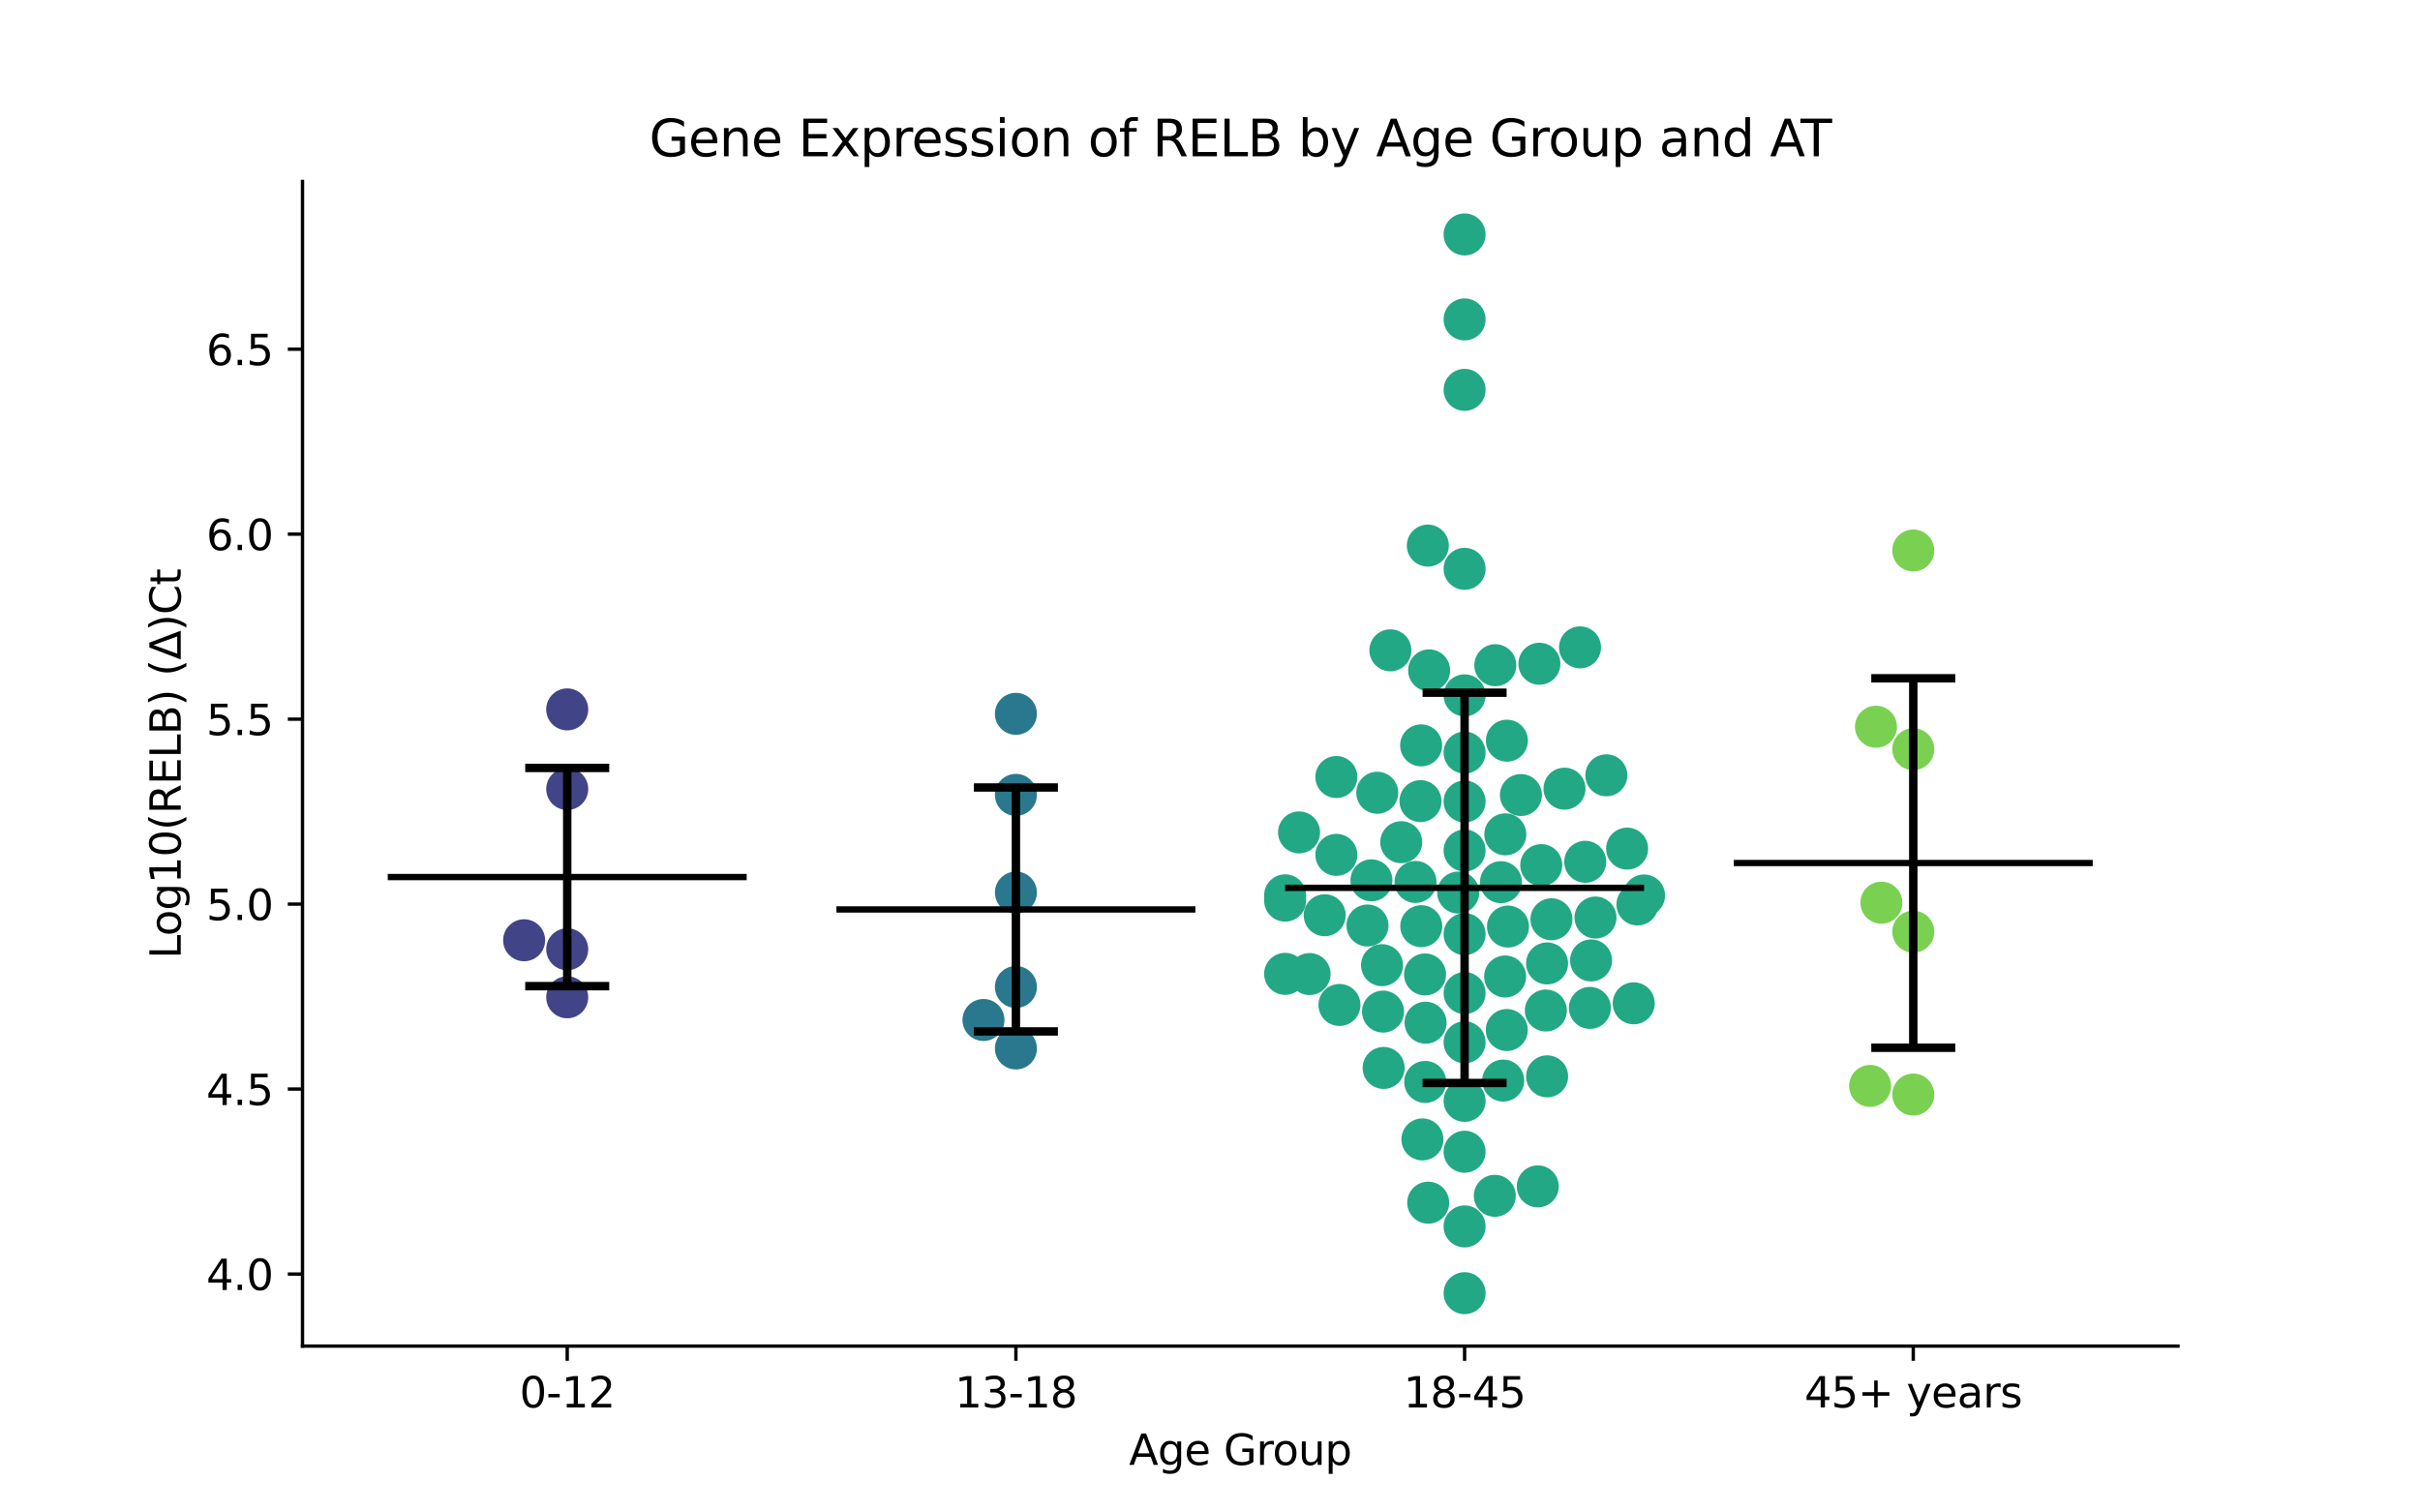 <?xml version="1.0" encoding="utf-8" standalone="no"?>
<!DOCTYPE svg PUBLIC "-//W3C//DTD SVG 1.1//EN"
  "http://www.w3.org/Graphics/SVG/1.1/DTD/svg11.dtd">
<svg xmlns:xlink="http://www.w3.org/1999/xlink" width="576pt" height="360pt" viewBox="0 0 576 360" xmlns="http://www.w3.org/2000/svg" version="1.1">
 <defs>
  <style type="text/css">*{stroke-linejoin: round; stroke-linecap: butt}</style>
 </defs>
 <g id="figure_1">
  <g id="patch_1">
   <path d="M 0 360 
L 576 360 
L 576 0 
L 0 0 
z
" style="fill: #ffffff"/>
  </g>
  <g id="axes_1">
   <g id="patch_2">
    <path d="M 72 320.4 
L 518.4 320.4 
L 518.4 43.2 
L 72 43.2 
z
" style="fill: #ffffff"/>
   </g>
   <g id="PathCollection_1">
    <defs>
     <path id="C0_0_02a9f198d9" d="M 0 5 
C 1.326 5 2.598 4.473 3.536 3.536 
C 4.473 2.598 5 1.326 5 -0 
C 5 -1.326 4.473 -2.598 3.536 -3.536 
C 2.598 -4.473 1.326 -5 0 -5 
C -1.326 -5 -2.598 -4.473 -3.536 -3.536 
C -4.473 -2.598 -5 -1.326 -5 0 
C -5 1.326 -4.473 2.598 -3.536 3.536 
C -2.598 4.473 -1.326 5 0 5 
z
"/>
    </defs>
    <g clip-path="url(#pd0244447ae)">
     <use xlink:href="#C0_0_02a9f198d9" x="135.009" y="237.374" style="fill: #414487"/>
    </g>
    <g clip-path="url(#pd0244447ae)">
     <use xlink:href="#C0_0_02a9f198d9" x="135.009" y="225.944" style="fill: #414487"/>
    </g>
    <g clip-path="url(#pd0244447ae)">
     <use xlink:href="#C0_0_02a9f198d9" x="135.009" y="168.849" style="fill: #414487"/>
    </g>
    <g clip-path="url(#pd0244447ae)">
     <use xlink:href="#C0_0_02a9f198d9" x="124.753" y="223.8" style="fill: #414487"/>
    </g>
    <g clip-path="url(#pd0244447ae)">
     <use xlink:href="#C0_0_02a9f198d9" x="135.009" y="187.797" style="fill: #414487"/>
    </g>
   </g>
   <g id="PathCollection_2">
    <defs>
     <path id="C1_0_7d2ae52580" d="M 0 5 
C 1.326 5 2.598 4.473 3.536 3.536 
C 4.473 2.598 5 1.326 5 -0 
C 5 -1.326 4.473 -2.598 3.536 -3.536 
C 2.598 -4.473 1.326 -5 0 -5 
C -1.326 -5 -2.598 -4.473 -3.536 -3.536 
C -4.473 -2.598 -5 -1.326 -5 0 
C -5 1.326 -4.473 2.598 -3.536 3.536 
C -2.598 4.473 -1.326 5 0 5 
z
"/>
    </defs>
    <g clip-path="url(#pd0244447ae)">
     <use xlink:href="#C1_0_7d2ae52580" x="234.083" y="242.777" style="fill: #2a788e"/>
    </g>
    <g clip-path="url(#pd0244447ae)">
     <use xlink:href="#C1_0_7d2ae52580" x="241.803" y="249.556" style="fill: #2a788e"/>
    </g>
    <g clip-path="url(#pd0244447ae)">
     <use xlink:href="#C1_0_7d2ae52580" x="241.803" y="189.195" style="fill: #2a788e"/>
    </g>
    <g clip-path="url(#pd0244447ae)">
     <use xlink:href="#C1_0_7d2ae52580" x="241.803" y="169.907" style="fill: #2a788e"/>
    </g>
    <g clip-path="url(#pd0244447ae)">
     <use xlink:href="#C1_0_7d2ae52580" x="241.803" y="212.44" style="fill: #2a788e"/>
    </g>
    <g clip-path="url(#pd0244447ae)">
     <use xlink:href="#C1_0_7d2ae52580" x="241.803" y="234.92" style="fill: #2a788e"/>
    </g>
   </g>
   <g id="PathCollection_3">
    <defs>
     <path id="C2_0_a7d1933635" d="M 0 5 
C 1.326 5 2.598 4.473 3.536 3.536 
C 4.473 2.598 5 1.326 5 -0 
C 5 -1.326 4.473 -2.598 3.536 -3.536 
C 2.598 -4.473 1.326 -5 0 -5 
C -1.326 -5 -2.598 -4.473 -3.536 -3.536 
C -4.473 -2.598 -5 -1.326 -5 0 
C -5 1.326 -4.473 2.598 -3.536 3.536 
C -2.598 4.473 -1.326 5 0 5 
z
"/>
    </defs>
    <g clip-path="url(#pd0244447ae)">
     <use xlink:href="#C2_0_a7d1933635" x="336.916" y="209.919" style="fill: #22a884"/>
    </g>
    <g clip-path="url(#pd0244447ae)">
     <use xlink:href="#C2_0_a7d1933635" x="358.289" y="198.589" style="fill: #22a884"/>
    </g>
    <g clip-path="url(#pd0244447ae)">
     <use xlink:href="#C2_0_a7d1933635" x="358.925" y="220.539" style="fill: #22a884"/>
    </g>
    <g clip-path="url(#pd0244447ae)">
     <use xlink:href="#C2_0_a7d1933635" x="318.074" y="203.474" style="fill: #22a884"/>
    </g>
    <g clip-path="url(#pd0244447ae)">
     <use xlink:href="#C2_0_a7d1933635" x="348.597" y="307.8" style="fill: #22a884"/>
    </g>
    <g clip-path="url(#pd0244447ae)">
     <use xlink:href="#C2_0_a7d1933635" x="318.814" y="239.196" style="fill: #22a884"/>
    </g>
    <g clip-path="url(#pd0244447ae)">
     <use xlink:href="#C2_0_a7d1933635" x="366.403" y="157.986" style="fill: #22a884"/>
    </g>
    <g clip-path="url(#pd0244447ae)">
     <use xlink:href="#C2_0_a7d1933635" x="361.999" y="189.234" style="fill: #22a884"/>
    </g>
    <g clip-path="url(#pd0244447ae)">
     <use xlink:href="#C2_0_a7d1933635" x="329.182" y="240.78" style="fill: #22a884"/>
    </g>
    <g clip-path="url(#pd0244447ae)">
     <use xlink:href="#C2_0_a7d1933635" x="348.597" y="236.368" style="fill: #22a884"/>
    </g>
    <g clip-path="url(#pd0244447ae)">
     <use xlink:href="#C2_0_a7d1933635" x="377.312" y="205.123" style="fill: #22a884"/>
    </g>
    <g clip-path="url(#pd0244447ae)">
     <use xlink:href="#C2_0_a7d1933635" x="348.597" y="222.341" style="fill: #22a884"/>
    </g>
    <g clip-path="url(#pd0244447ae)">
     <use xlink:href="#C2_0_a7d1933635" x="338.098" y="190.68" style="fill: #22a884"/>
    </g>
    <g clip-path="url(#pd0244447ae)">
     <use xlink:href="#C2_0_a7d1933635" x="348.597" y="291.912" style="fill: #22a884"/>
    </g>
    <g clip-path="url(#pd0244447ae)">
     <use xlink:href="#C2_0_a7d1933635" x="348.597" y="179.127" style="fill: #22a884"/>
    </g>
    <g clip-path="url(#pd0244447ae)">
     <use xlink:href="#C2_0_a7d1933635" x="367.938" y="240.52" style="fill: #22a884"/>
    </g>
    <g clip-path="url(#pd0244447ae)">
     <use xlink:href="#C2_0_a7d1933635" x="328.943" y="229.729" style="fill: #22a884"/>
    </g>
    <g clip-path="url(#pd0244447ae)">
     <use xlink:href="#C2_0_a7d1933635" x="338.286" y="220.452" style="fill: #22a884"/>
    </g>
    <g clip-path="url(#pd0244447ae)">
     <use xlink:href="#C2_0_a7d1933635" x="348.597" y="262.029" style="fill: #22a884"/>
    </g>
    <g clip-path="url(#pd0244447ae)">
     <use xlink:href="#C2_0_a7d1933635" x="309.198" y="198.131" style="fill: #22a884"/>
    </g>
    <g clip-path="url(#pd0244447ae)">
     <use xlink:href="#C2_0_a7d1933635" x="327.807" y="188.692" style="fill: #22a884"/>
    </g>
    <g clip-path="url(#pd0244447ae)">
     <use xlink:href="#C2_0_a7d1933635" x="366.02" y="282.383" style="fill: #22a884"/>
    </g>
    <g clip-path="url(#pd0244447ae)">
     <use xlink:href="#C2_0_a7d1933635" x="358.64" y="245.165" style="fill: #22a884"/>
    </g>
    <g clip-path="url(#pd0244447ae)">
     <use xlink:href="#C2_0_a7d1933635" x="348.597" y="76.027" style="fill: #22a884"/>
    </g>
    <g clip-path="url(#pd0244447ae)">
     <use xlink:href="#C2_0_a7d1933635" x="348.597" y="190.766" style="fill: #22a884"/>
    </g>
    <g clip-path="url(#pd0244447ae)">
     <use xlink:href="#C2_0_a7d1933635" x="347.075" y="212.446" style="fill: #22a884"/>
    </g>
    <g clip-path="url(#pd0244447ae)">
     <use xlink:href="#C2_0_a7d1933635" x="340.157" y="159.562" style="fill: #22a884"/>
    </g>
    <g clip-path="url(#pd0244447ae)">
     <use xlink:href="#C2_0_a7d1933635" x="378.418" y="239.899" style="fill: #22a884"/>
    </g>
    <g clip-path="url(#pd0244447ae)">
     <use xlink:href="#C2_0_a7d1933635" x="366.845" y="205.914" style="fill: #22a884"/>
    </g>
    <g clip-path="url(#pd0244447ae)">
     <use xlink:href="#C2_0_a7d1933635" x="391.315" y="213.136" style="fill: #22a884"/>
    </g>
    <g clip-path="url(#pd0244447ae)">
     <use xlink:href="#C2_0_a7d1933635" x="326.424" y="209.537" style="fill: #22a884"/>
    </g>
    <g clip-path="url(#pd0244447ae)">
     <use xlink:href="#C2_0_a7d1933635" x="369.267" y="218.807" style="fill: #22a884"/>
    </g>
    <g clip-path="url(#pd0244447ae)">
     <use xlink:href="#C2_0_a7d1933635" x="339.847" y="129.863" style="fill: #22a884"/>
    </g>
    <g clip-path="url(#pd0244447ae)">
     <use xlink:href="#C2_0_a7d1933635" x="357.79" y="257.198" style="fill: #22a884"/>
    </g>
    <g clip-path="url(#pd0244447ae)">
     <use xlink:href="#C2_0_a7d1933635" x="389.736" y="215.279" style="fill: #22a884"/>
    </g>
    <g clip-path="url(#pd0244447ae)">
     <use xlink:href="#C2_0_a7d1933635" x="348.597" y="248.084" style="fill: #22a884"/>
    </g>
    <g clip-path="url(#pd0244447ae)">
     <use xlink:href="#C2_0_a7d1933635" x="311.701" y="231.84" style="fill: #22a884"/>
    </g>
    <g clip-path="url(#pd0244447ae)">
     <use xlink:href="#C2_0_a7d1933635" x="305.879" y="213.102" style="fill: #22a884"/>
    </g>
    <g clip-path="url(#pd0244447ae)">
     <use xlink:href="#C2_0_a7d1933635" x="358.246" y="232.423" style="fill: #22a884"/>
    </g>
    <g clip-path="url(#pd0244447ae)">
     <use xlink:href="#C2_0_a7d1933635" x="388.855" y="238.804" style="fill: #22a884"/>
    </g>
    <g clip-path="url(#pd0244447ae)">
     <use xlink:href="#C2_0_a7d1933635" x="368.237" y="256.191" style="fill: #22a884"/>
    </g>
    <g clip-path="url(#pd0244447ae)">
     <use xlink:href="#C2_0_a7d1933635" x="338.559" y="271.202" style="fill: #22a884"/>
    </g>
    <g clip-path="url(#pd0244447ae)">
     <use xlink:href="#C2_0_a7d1933635" x="329.325" y="254.189" style="fill: #22a884"/>
    </g>
    <g clip-path="url(#pd0244447ae)">
     <use xlink:href="#C2_0_a7d1933635" x="339.934" y="286.261" style="fill: #22a884"/>
    </g>
    <g clip-path="url(#pd0244447ae)">
     <use xlink:href="#C2_0_a7d1933635" x="348.597" y="92.792" style="fill: #22a884"/>
    </g>
    <g clip-path="url(#pd0244447ae)">
     <use xlink:href="#C2_0_a7d1933635" x="305.879" y="231.797" style="fill: #22a884"/>
    </g>
    <g clip-path="url(#pd0244447ae)">
     <use xlink:href="#C2_0_a7d1933635" x="339.309" y="243.42" style="fill: #22a884"/>
    </g>
    <g clip-path="url(#pd0244447ae)">
     <use xlink:href="#C2_0_a7d1933635" x="382.334" y="184.54" style="fill: #22a884"/>
    </g>
    <g clip-path="url(#pd0244447ae)">
     <use xlink:href="#C2_0_a7d1933635" x="368.226" y="229.315" style="fill: #22a884"/>
    </g>
    <g clip-path="url(#pd0244447ae)">
     <use xlink:href="#C2_0_a7d1933635" x="315.301" y="217.847" style="fill: #22a884"/>
    </g>
    <g clip-path="url(#pd0244447ae)">
     <use xlink:href="#C2_0_a7d1933635" x="305.879" y="214.37" style="fill: #22a884"/>
    </g>
    <g clip-path="url(#pd0244447ae)">
     <use xlink:href="#C2_0_a7d1933635" x="372.377" y="187.714" style="fill: #22a884"/>
    </g>
    <g clip-path="url(#pd0244447ae)">
     <use xlink:href="#C2_0_a7d1933635" x="333.515" y="200.458" style="fill: #22a884"/>
    </g>
    <g clip-path="url(#pd0244447ae)">
     <use xlink:href="#C2_0_a7d1933635" x="357.25" y="209.974" style="fill: #22a884"/>
    </g>
    <g clip-path="url(#pd0244447ae)">
     <use xlink:href="#C2_0_a7d1933635" x="348.597" y="165.511" style="fill: #22a884"/>
    </g>
    <g clip-path="url(#pd0244447ae)">
     <use xlink:href="#C2_0_a7d1933635" x="348.597" y="202.435" style="fill: #22a884"/>
    </g>
    <g clip-path="url(#pd0244447ae)">
     <use xlink:href="#C2_0_a7d1933635" x="379.757" y="218.391" style="fill: #22a884"/>
    </g>
    <g clip-path="url(#pd0244447ae)">
     <use xlink:href="#C2_0_a7d1933635" x="339.184" y="231.938" style="fill: #22a884"/>
    </g>
    <g clip-path="url(#pd0244447ae)">
     <use xlink:href="#C2_0_a7d1933635" x="318.071" y="184.947" style="fill: #22a884"/>
    </g>
    <g clip-path="url(#pd0244447ae)">
     <use xlink:href="#C2_0_a7d1933635" x="330.932" y="154.787" style="fill: #22a884"/>
    </g>
    <g clip-path="url(#pd0244447ae)">
     <use xlink:href="#C2_0_a7d1933635" x="348.597" y="135.391" style="fill: #22a884"/>
    </g>
    <g clip-path="url(#pd0244447ae)">
     <use xlink:href="#C2_0_a7d1933635" x="378.699" y="228.601" style="fill: #22a884"/>
    </g>
    <g clip-path="url(#pd0244447ae)">
     <use xlink:href="#C2_0_a7d1933635" x="355.91" y="158.335" style="fill: #22a884"/>
    </g>
    <g clip-path="url(#pd0244447ae)">
     <use xlink:href="#C2_0_a7d1933635" x="325.484" y="220.287" style="fill: #22a884"/>
    </g>
    <g clip-path="url(#pd0244447ae)">
     <use xlink:href="#C2_0_a7d1933635" x="339.224" y="257.522" style="fill: #22a884"/>
    </g>
    <g clip-path="url(#pd0244447ae)">
     <use xlink:href="#C2_0_a7d1933635" x="348.597" y="274.137" style="fill: #22a884"/>
    </g>
    <g clip-path="url(#pd0244447ae)">
     <use xlink:href="#C2_0_a7d1933635" x="358.667" y="176.294" style="fill: #22a884"/>
    </g>
    <g clip-path="url(#pd0244447ae)">
     <use xlink:href="#C2_0_a7d1933635" x="387.282" y="201.985" style="fill: #22a884"/>
    </g>
    <g clip-path="url(#pd0244447ae)">
     <use xlink:href="#C2_0_a7d1933635" x="338.253" y="177.411" style="fill: #22a884"/>
    </g>
    <g clip-path="url(#pd0244447ae)">
     <use xlink:href="#C2_0_a7d1933635" x="376.072" y="154.086" style="fill: #22a884"/>
    </g>
    <g clip-path="url(#pd0244447ae)">
     <use xlink:href="#C2_0_a7d1933635" x="348.597" y="55.8" style="fill: #22a884"/>
    </g>
    <g clip-path="url(#pd0244447ae)">
     <use xlink:href="#C2_0_a7d1933635" x="355.787" y="284.624" style="fill: #22a884"/>
    </g>
   </g>
   <g id="PathCollection_4">
    <defs>
     <path id="C3_0_a0c8419ec7" d="M 0 5 
C 1.326 5 2.598 4.473 3.536 3.536 
C 4.473 2.598 5 1.326 5 -0 
C 5 -1.326 4.473 -2.598 3.536 -3.536 
C 2.598 -4.473 1.326 -5 0 -5 
C -1.326 -5 -2.598 -4.473 -3.536 -3.536 
C -4.473 -2.598 -5 -1.326 -5 0 
C -5 1.326 -4.473 2.598 -3.536 3.536 
C -2.598 4.473 -1.326 5 0 5 
z
"/>
    </defs>
    <g clip-path="url(#pd0244447ae)">
     <use xlink:href="#C3_0_a0c8419ec7" x="447.797" y="214.857" style="fill: #7ad151"/>
    </g>
    <g clip-path="url(#pd0244447ae)">
     <use xlink:href="#C3_0_a0c8419ec7" x="455.391" y="131.025" style="fill: #7ad151"/>
    </g>
    <g clip-path="url(#pd0244447ae)">
     <use xlink:href="#C3_0_a0c8419ec7" x="446.513" y="172.975" style="fill: #7ad151"/>
    </g>
    <g clip-path="url(#pd0244447ae)">
     <use xlink:href="#C3_0_a0c8419ec7" x="455.391" y="221.762" style="fill: #7ad151"/>
    </g>
    <g clip-path="url(#pd0244447ae)">
     <use xlink:href="#C3_0_a0c8419ec7" x="445.114" y="258.473" style="fill: #7ad151"/>
    </g>
    <g clip-path="url(#pd0244447ae)">
     <use xlink:href="#C3_0_a0c8419ec7" x="455.391" y="178.314" style="fill: #7ad151"/>
    </g>
    <g clip-path="url(#pd0244447ae)">
     <use xlink:href="#C3_0_a0c8419ec7" x="455.391" y="260.523" style="fill: #7ad151"/>
    </g>
   </g>
   <g id="matplotlib.axis_1">
    <g id="xtick_1">
     <g id="line2d_1">
      <defs>
       <path id="m41747158be" d="M 0 0 
L 0 3.5 
" style="stroke: #000000; stroke-width: 0.8"/>
      </defs>
      <g>
       <use xlink:href="#m41747158be" x="135.009" y="320.4" style="stroke: #000000; stroke-width: 0.8"/>
      </g>
     </g>
     <g id="text_1">
      <!-- 0-12 -->
      <g transform="translate(123.661 334.998) scale(0.1 -0.1)">
       <defs>
        <path id="DejaVuSans-30" d="M 2034 4250 
Q 1547 4250 1301 3770 
Q 1056 3291 1056 2328 
Q 1056 1369 1301 889 
Q 1547 409 2034 409 
Q 2525 409 2770 889 
Q 3016 1369 3016 2328 
Q 3016 3291 2770 3770 
Q 2525 4250 2034 4250 
z
M 2034 4750 
Q 2819 4750 3233 4129 
Q 3647 3509 3647 2328 
Q 3647 1150 3233 529 
Q 2819 -91 2034 -91 
Q 1250 -91 836 529 
Q 422 1150 422 2328 
Q 422 3509 836 4129 
Q 1250 4750 2034 4750 
z
" transform="scale(0.016)"/>
        <path id="DejaVuSans-2d" d="M 313 2009 
L 1997 2009 
L 1997 1497 
L 313 1497 
L 313 2009 
z
" transform="scale(0.016)"/>
        <path id="DejaVuSans-31" d="M 794 531 
L 1825 531 
L 1825 4091 
L 703 3866 
L 703 4441 
L 1819 4666 
L 2450 4666 
L 2450 531 
L 3481 531 
L 3481 0 
L 794 0 
L 794 531 
z
" transform="scale(0.016)"/>
        <path id="DejaVuSans-32" d="M 1228 531 
L 3431 531 
L 3431 0 
L 469 0 
L 469 531 
Q 828 903 1448 1529 
Q 2069 2156 2228 2338 
Q 2531 2678 2651 2914 
Q 2772 3150 2772 3378 
Q 2772 3750 2511 3984 
Q 2250 4219 1831 4219 
Q 1534 4219 1204 4116 
Q 875 4013 500 3803 
L 500 4441 
Q 881 4594 1212 4672 
Q 1544 4750 1819 4750 
Q 2544 4750 2975 4387 
Q 3406 4025 3406 3419 
Q 3406 3131 3298 2873 
Q 3191 2616 2906 2266 
Q 2828 2175 2409 1742 
Q 1991 1309 1228 531 
z
" transform="scale(0.016)"/>
       </defs>
       <use xlink:href="#DejaVuSans-30"/>
       <use xlink:href="#DejaVuSans-2d" x="63.623"/>
       <use xlink:href="#DejaVuSans-31" x="99.707"/>
       <use xlink:href="#DejaVuSans-32" x="163.33"/>
      </g>
     </g>
    </g>
    <g id="xtick_2">
     <g id="line2d_2">
      <g>
       <use xlink:href="#m41747158be" x="241.803" y="320.4" style="stroke: #000000; stroke-width: 0.8"/>
      </g>
     </g>
     <g id="text_2">
      <!-- 13-18 -->
      <g transform="translate(227.274 334.998) scale(0.1 -0.1)">
       <defs>
        <path id="DejaVuSans-33" d="M 2597 2516 
Q 3050 2419 3304 2112 
Q 3559 1806 3559 1356 
Q 3559 666 3084 287 
Q 2609 -91 1734 -91 
Q 1441 -91 1130 -33 
Q 819 25 488 141 
L 488 750 
Q 750 597 1062 519 
Q 1375 441 1716 441 
Q 2309 441 2620 675 
Q 2931 909 2931 1356 
Q 2931 1769 2642 2001 
Q 2353 2234 1838 2234 
L 1294 2234 
L 1294 2753 
L 1863 2753 
Q 2328 2753 2575 2939 
Q 2822 3125 2822 3475 
Q 2822 3834 2567 4026 
Q 2313 4219 1838 4219 
Q 1578 4219 1281 4162 
Q 984 4106 628 3988 
L 628 4550 
Q 988 4650 1302 4700 
Q 1616 4750 1894 4750 
Q 2613 4750 3031 4423 
Q 3450 4097 3450 3541 
Q 3450 3153 3228 2886 
Q 3006 2619 2597 2516 
z
" transform="scale(0.016)"/>
        <path id="DejaVuSans-38" d="M 2034 2216 
Q 1584 2216 1326 1975 
Q 1069 1734 1069 1313 
Q 1069 891 1326 650 
Q 1584 409 2034 409 
Q 2484 409 2743 651 
Q 3003 894 3003 1313 
Q 3003 1734 2745 1975 
Q 2488 2216 2034 2216 
z
M 1403 2484 
Q 997 2584 770 2862 
Q 544 3141 544 3541 
Q 544 4100 942 4425 
Q 1341 4750 2034 4750 
Q 2731 4750 3128 4425 
Q 3525 4100 3525 3541 
Q 3525 3141 3298 2862 
Q 3072 2584 2669 2484 
Q 3125 2378 3379 2068 
Q 3634 1759 3634 1313 
Q 3634 634 3220 271 
Q 2806 -91 2034 -91 
Q 1263 -91 848 271 
Q 434 634 434 1313 
Q 434 1759 690 2068 
Q 947 2378 1403 2484 
z
M 1172 3481 
Q 1172 3119 1398 2916 
Q 1625 2713 2034 2713 
Q 2441 2713 2670 2916 
Q 2900 3119 2900 3481 
Q 2900 3844 2670 4047 
Q 2441 4250 2034 4250 
Q 1625 4250 1398 4047 
Q 1172 3844 1172 3481 
z
" transform="scale(0.016)"/>
       </defs>
       <use xlink:href="#DejaVuSans-31"/>
       <use xlink:href="#DejaVuSans-33" x="63.623"/>
       <use xlink:href="#DejaVuSans-2d" x="127.246"/>
       <use xlink:href="#DejaVuSans-31" x="163.33"/>
       <use xlink:href="#DejaVuSans-38" x="226.953"/>
      </g>
     </g>
    </g>
    <g id="xtick_3">
     <g id="line2d_3">
      <g>
       <use xlink:href="#m41747158be" x="348.597" y="320.4" style="stroke: #000000; stroke-width: 0.8"/>
      </g>
     </g>
     <g id="text_3">
      <!-- 18-45 -->
      <g transform="translate(334.068 334.998) scale(0.1 -0.1)">
       <defs>
        <path id="DejaVuSans-34" d="M 2419 4116 
L 825 1625 
L 2419 1625 
L 2419 4116 
z
M 2253 4666 
L 3047 4666 
L 3047 1625 
L 3713 1625 
L 3713 1100 
L 3047 1100 
L 3047 0 
L 2419 0 
L 2419 1100 
L 313 1100 
L 313 1709 
L 2253 4666 
z
" transform="scale(0.016)"/>
        <path id="DejaVuSans-35" d="M 691 4666 
L 3169 4666 
L 3169 4134 
L 1269 4134 
L 1269 2991 
Q 1406 3038 1543 3061 
Q 1681 3084 1819 3084 
Q 2600 3084 3056 2656 
Q 3513 2228 3513 1497 
Q 3513 744 3044 326 
Q 2575 -91 1722 -91 
Q 1428 -91 1123 -41 
Q 819 9 494 109 
L 494 744 
Q 775 591 1075 516 
Q 1375 441 1709 441 
Q 2250 441 2565 725 
Q 2881 1009 2881 1497 
Q 2881 1984 2565 2268 
Q 2250 2553 1709 2553 
Q 1456 2553 1204 2497 
Q 953 2441 691 2322 
L 691 4666 
z
" transform="scale(0.016)"/>
       </defs>
       <use xlink:href="#DejaVuSans-31"/>
       <use xlink:href="#DejaVuSans-38" x="63.623"/>
       <use xlink:href="#DejaVuSans-2d" x="127.246"/>
       <use xlink:href="#DejaVuSans-34" x="163.33"/>
       <use xlink:href="#DejaVuSans-35" x="226.953"/>
      </g>
     </g>
    </g>
    <g id="xtick_4">
     <g id="line2d_4">
      <g>
       <use xlink:href="#m41747158be" x="455.391" y="320.4" style="stroke: #000000; stroke-width: 0.8"/>
      </g>
     </g>
     <g id="text_4">
      <!-- 45+ years -->
      <g transform="translate(429.49 334.998) scale(0.1 -0.1)">
       <defs>
        <path id="DejaVuSans-2b" d="M 2944 4013 
L 2944 2272 
L 4684 2272 
L 4684 1741 
L 2944 1741 
L 2944 0 
L 2419 0 
L 2419 1741 
L 678 1741 
L 678 2272 
L 2419 2272 
L 2419 4013 
L 2944 4013 
z
" transform="scale(0.016)"/>
        <path id="DejaVuSans-20" transform="scale(0.016)"/>
        <path id="DejaVuSans-79" d="M 2059 -325 
Q 1816 -950 1584 -1140 
Q 1353 -1331 966 -1331 
L 506 -1331 
L 506 -850 
L 844 -850 
Q 1081 -850 1212 -737 
Q 1344 -625 1503 -206 
L 1606 56 
L 191 3500 
L 800 3500 
L 1894 763 
L 2988 3500 
L 3597 3500 
L 2059 -325 
z
" transform="scale(0.016)"/>
        <path id="DejaVuSans-65" d="M 3597 1894 
L 3597 1613 
L 953 1613 
Q 991 1019 1311 708 
Q 1631 397 2203 397 
Q 2534 397 2845 478 
Q 3156 559 3463 722 
L 3463 178 
Q 3153 47 2828 -22 
Q 2503 -91 2169 -91 
Q 1331 -91 842 396 
Q 353 884 353 1716 
Q 353 2575 817 3079 
Q 1281 3584 2069 3584 
Q 2775 3584 3186 3129 
Q 3597 2675 3597 1894 
z
M 3022 2063 
Q 3016 2534 2758 2815 
Q 2500 3097 2075 3097 
Q 1594 3097 1305 2825 
Q 1016 2553 972 2059 
L 3022 2063 
z
" transform="scale(0.016)"/>
        <path id="DejaVuSans-61" d="M 2194 1759 
Q 1497 1759 1228 1600 
Q 959 1441 959 1056 
Q 959 750 1161 570 
Q 1363 391 1709 391 
Q 2188 391 2477 730 
Q 2766 1069 2766 1631 
L 2766 1759 
L 2194 1759 
z
M 3341 1997 
L 3341 0 
L 2766 0 
L 2766 531 
Q 2569 213 2275 61 
Q 1981 -91 1556 -91 
Q 1019 -91 701 211 
Q 384 513 384 1019 
Q 384 1609 779 1909 
Q 1175 2209 1959 2209 
L 2766 2209 
L 2766 2266 
Q 2766 2663 2505 2880 
Q 2244 3097 1772 3097 
Q 1472 3097 1187 3025 
Q 903 2953 641 2809 
L 641 3341 
Q 956 3463 1253 3523 
Q 1550 3584 1831 3584 
Q 2591 3584 2966 3190 
Q 3341 2797 3341 1997 
z
" transform="scale(0.016)"/>
        <path id="DejaVuSans-72" d="M 2631 2963 
Q 2534 3019 2420 3045 
Q 2306 3072 2169 3072 
Q 1681 3072 1420 2755 
Q 1159 2438 1159 1844 
L 1159 0 
L 581 0 
L 581 3500 
L 1159 3500 
L 1159 2956 
Q 1341 3275 1631 3429 
Q 1922 3584 2338 3584 
Q 2397 3584 2469 3576 
Q 2541 3569 2628 3553 
L 2631 2963 
z
" transform="scale(0.016)"/>
        <path id="DejaVuSans-73" d="M 2834 3397 
L 2834 2853 
Q 2591 2978 2328 3040 
Q 2066 3103 1784 3103 
Q 1356 3103 1142 2972 
Q 928 2841 928 2578 
Q 928 2378 1081 2264 
Q 1234 2150 1697 2047 
L 1894 2003 
Q 2506 1872 2764 1633 
Q 3022 1394 3022 966 
Q 3022 478 2636 193 
Q 2250 -91 1575 -91 
Q 1294 -91 989 -36 
Q 684 19 347 128 
L 347 722 
Q 666 556 975 473 
Q 1284 391 1588 391 
Q 1994 391 2212 530 
Q 2431 669 2431 922 
Q 2431 1156 2273 1281 
Q 2116 1406 1581 1522 
L 1381 1569 
Q 847 1681 609 1914 
Q 372 2147 372 2553 
Q 372 3047 722 3315 
Q 1072 3584 1716 3584 
Q 2034 3584 2315 3537 
Q 2597 3491 2834 3397 
z
" transform="scale(0.016)"/>
       </defs>
       <use xlink:href="#DejaVuSans-34"/>
       <use xlink:href="#DejaVuSans-35" x="63.623"/>
       <use xlink:href="#DejaVuSans-2b" x="127.246"/>
       <use xlink:href="#DejaVuSans-20" x="211.035"/>
       <use xlink:href="#DejaVuSans-79" x="242.822"/>
       <use xlink:href="#DejaVuSans-65" x="302.002"/>
       <use xlink:href="#DejaVuSans-61" x="363.525"/>
       <use xlink:href="#DejaVuSans-72" x="424.805"/>
       <use xlink:href="#DejaVuSans-73" x="465.918"/>
      </g>
     </g>
    </g>
    <g id="text_5">
     <!-- Age Group -->
     <g transform="translate(268.72 348.677) scale(0.1 -0.1)">
      <defs>
       <path id="DejaVuSans-41" d="M 2188 4044 
L 1331 1722 
L 3047 1722 
L 2188 4044 
z
M 1831 4666 
L 2547 4666 
L 4325 0 
L 3669 0 
L 3244 1197 
L 1141 1197 
L 716 0 
L 50 0 
L 1831 4666 
z
" transform="scale(0.016)"/>
       <path id="DejaVuSans-67" d="M 2906 1791 
Q 2906 2416 2648 2759 
Q 2391 3103 1925 3103 
Q 1463 3103 1205 2759 
Q 947 2416 947 1791 
Q 947 1169 1205 825 
Q 1463 481 1925 481 
Q 2391 481 2648 825 
Q 2906 1169 2906 1791 
z
M 3481 434 
Q 3481 -459 3084 -895 
Q 2688 -1331 1869 -1331 
Q 1566 -1331 1297 -1286 
Q 1028 -1241 775 -1147 
L 775 -588 
Q 1028 -725 1275 -790 
Q 1522 -856 1778 -856 
Q 2344 -856 2625 -561 
Q 2906 -266 2906 331 
L 2906 616 
Q 2728 306 2450 153 
Q 2172 0 1784 0 
Q 1141 0 747 490 
Q 353 981 353 1791 
Q 353 2603 747 3093 
Q 1141 3584 1784 3584 
Q 2172 3584 2450 3431 
Q 2728 3278 2906 2969 
L 2906 3500 
L 3481 3500 
L 3481 434 
z
" transform="scale(0.016)"/>
       <path id="DejaVuSans-47" d="M 3809 666 
L 3809 1919 
L 2778 1919 
L 2778 2438 
L 4434 2438 
L 4434 434 
Q 4069 175 3628 42 
Q 3188 -91 2688 -91 
Q 1594 -91 976 548 
Q 359 1188 359 2328 
Q 359 3472 976 4111 
Q 1594 4750 2688 4750 
Q 3144 4750 3555 4637 
Q 3966 4525 4313 4306 
L 4313 3634 
Q 3963 3931 3569 4081 
Q 3175 4231 2741 4231 
Q 1884 4231 1454 3753 
Q 1025 3275 1025 2328 
Q 1025 1384 1454 906 
Q 1884 428 2741 428 
Q 3075 428 3337 486 
Q 3600 544 3809 666 
z
" transform="scale(0.016)"/>
       <path id="DejaVuSans-6f" d="M 1959 3097 
Q 1497 3097 1228 2736 
Q 959 2375 959 1747 
Q 959 1119 1226 758 
Q 1494 397 1959 397 
Q 2419 397 2687 759 
Q 2956 1122 2956 1747 
Q 2956 2369 2687 2733 
Q 2419 3097 1959 3097 
z
M 1959 3584 
Q 2709 3584 3137 3096 
Q 3566 2609 3566 1747 
Q 3566 888 3137 398 
Q 2709 -91 1959 -91 
Q 1206 -91 779 398 
Q 353 888 353 1747 
Q 353 2609 779 3096 
Q 1206 3584 1959 3584 
z
" transform="scale(0.016)"/>
       <path id="DejaVuSans-75" d="M 544 1381 
L 544 3500 
L 1119 3500 
L 1119 1403 
Q 1119 906 1312 657 
Q 1506 409 1894 409 
Q 2359 409 2629 706 
Q 2900 1003 2900 1516 
L 2900 3500 
L 3475 3500 
L 3475 0 
L 2900 0 
L 2900 538 
Q 2691 219 2414 64 
Q 2138 -91 1772 -91 
Q 1169 -91 856 284 
Q 544 659 544 1381 
z
M 1991 3584 
L 1991 3584 
z
" transform="scale(0.016)"/>
       <path id="DejaVuSans-70" d="M 1159 525 
L 1159 -1331 
L 581 -1331 
L 581 3500 
L 1159 3500 
L 1159 2969 
Q 1341 3281 1617 3432 
Q 1894 3584 2278 3584 
Q 2916 3584 3314 3078 
Q 3713 2572 3713 1747 
Q 3713 922 3314 415 
Q 2916 -91 2278 -91 
Q 1894 -91 1617 61 
Q 1341 213 1159 525 
z
M 3116 1747 
Q 3116 2381 2855 2742 
Q 2594 3103 2138 3103 
Q 1681 3103 1420 2742 
Q 1159 2381 1159 1747 
Q 1159 1113 1420 752 
Q 1681 391 2138 391 
Q 2594 391 2855 752 
Q 3116 1113 3116 1747 
z
" transform="scale(0.016)"/>
      </defs>
      <use xlink:href="#DejaVuSans-41"/>
      <use xlink:href="#DejaVuSans-67" x="68.408"/>
      <use xlink:href="#DejaVuSans-65" x="131.885"/>
      <use xlink:href="#DejaVuSans-20" x="193.408"/>
      <use xlink:href="#DejaVuSans-47" x="225.195"/>
      <use xlink:href="#DejaVuSans-72" x="302.686"/>
      <use xlink:href="#DejaVuSans-6f" x="341.549"/>
      <use xlink:href="#DejaVuSans-75" x="402.73"/>
      <use xlink:href="#DejaVuSans-70" x="466.109"/>
     </g>
    </g>
   </g>
   <g id="matplotlib.axis_2">
    <g id="ytick_1">
     <g id="line2d_5">
      <defs>
       <path id="md33cf079bf" d="M 0 0 
L -3.5 0 
" style="stroke: #000000; stroke-width: 0.8"/>
      </defs>
      <g>
       <use xlink:href="#md33cf079bf" x="72" y="303.247" style="stroke: #000000; stroke-width: 0.8"/>
      </g>
     </g>
     <g id="text_6">
      <!-- 4.0 -->
      <g transform="translate(49.097 307.046) scale(0.1 -0.1)">
       <defs>
        <path id="DejaVuSans-2e" d="M 684 794 
L 1344 794 
L 1344 0 
L 684 0 
L 684 794 
z
" transform="scale(0.016)"/>
       </defs>
       <use xlink:href="#DejaVuSans-34"/>
       <use xlink:href="#DejaVuSans-2e" x="63.623"/>
       <use xlink:href="#DejaVuSans-30" x="95.41"/>
      </g>
     </g>
    </g>
    <g id="ytick_2">
     <g id="line2d_6">
      <g>
       <use xlink:href="#md33cf079bf" x="72" y="259.22" style="stroke: #000000; stroke-width: 0.8"/>
      </g>
     </g>
     <g id="text_7">
      <!-- 4.5 -->
      <g transform="translate(49.097 263.019) scale(0.1 -0.1)">
       <use xlink:href="#DejaVuSans-34"/>
       <use xlink:href="#DejaVuSans-2e" x="63.623"/>
       <use xlink:href="#DejaVuSans-35" x="95.41"/>
      </g>
     </g>
    </g>
    <g id="ytick_3">
     <g id="line2d_7">
      <g>
       <use xlink:href="#md33cf079bf" x="72" y="215.192" style="stroke: #000000; stroke-width: 0.8"/>
      </g>
     </g>
     <g id="text_8">
      <!-- 5.0 -->
      <g transform="translate(49.097 218.992) scale(0.1 -0.1)">
       <use xlink:href="#DejaVuSans-35"/>
       <use xlink:href="#DejaVuSans-2e" x="63.623"/>
       <use xlink:href="#DejaVuSans-30" x="95.41"/>
      </g>
     </g>
    </g>
    <g id="ytick_4">
     <g id="line2d_8">
      <g>
       <use xlink:href="#md33cf079bf" x="72" y="171.165" style="stroke: #000000; stroke-width: 0.8"/>
      </g>
     </g>
     <g id="text_9">
      <!-- 5.5 -->
      <g transform="translate(49.097 174.964) scale(0.1 -0.1)">
       <use xlink:href="#DejaVuSans-35"/>
       <use xlink:href="#DejaVuSans-2e" x="63.623"/>
       <use xlink:href="#DejaVuSans-35" x="95.41"/>
      </g>
     </g>
    </g>
    <g id="ytick_5">
     <g id="line2d_9">
      <g>
       <use xlink:href="#md33cf079bf" x="72" y="127.138" style="stroke: #000000; stroke-width: 0.8"/>
      </g>
     </g>
     <g id="text_10">
      <!-- 6.0 -->
      <g transform="translate(49.097 130.937) scale(0.1 -0.1)">
       <defs>
        <path id="DejaVuSans-36" d="M 2113 2584 
Q 1688 2584 1439 2293 
Q 1191 2003 1191 1497 
Q 1191 994 1439 701 
Q 1688 409 2113 409 
Q 2538 409 2786 701 
Q 3034 994 3034 1497 
Q 3034 2003 2786 2293 
Q 2538 2584 2113 2584 
z
M 3366 4563 
L 3366 3988 
Q 3128 4100 2886 4159 
Q 2644 4219 2406 4219 
Q 1781 4219 1451 3797 
Q 1122 3375 1075 2522 
Q 1259 2794 1537 2939 
Q 1816 3084 2150 3084 
Q 2853 3084 3261 2657 
Q 3669 2231 3669 1497 
Q 3669 778 3244 343 
Q 2819 -91 2113 -91 
Q 1303 -91 875 529 
Q 447 1150 447 2328 
Q 447 3434 972 4092 
Q 1497 4750 2381 4750 
Q 2619 4750 2861 4703 
Q 3103 4656 3366 4563 
z
" transform="scale(0.016)"/>
       </defs>
       <use xlink:href="#DejaVuSans-36"/>
       <use xlink:href="#DejaVuSans-2e" x="63.623"/>
       <use xlink:href="#DejaVuSans-30" x="95.41"/>
      </g>
     </g>
    </g>
    <g id="ytick_6">
     <g id="line2d_10">
      <g>
       <use xlink:href="#md33cf079bf" x="72" y="83.111" style="stroke: #000000; stroke-width: 0.8"/>
      </g>
     </g>
     <g id="text_11">
      <!-- 6.5 -->
      <g transform="translate(49.097 86.91) scale(0.1 -0.1)">
       <use xlink:href="#DejaVuSans-36"/>
       <use xlink:href="#DejaVuSans-2e" x="63.623"/>
       <use xlink:href="#DejaVuSans-35" x="95.41"/>
      </g>
     </g>
    </g>
    <g id="text_12">
     <!-- Log10(RELB) (Δ)Ct -->
     <g transform="translate(43.017 228.209) rotate(-90) scale(0.1 -0.1)">
      <defs>
       <path id="DejaVuSans-4c" d="M 628 4666 
L 1259 4666 
L 1259 531 
L 3531 531 
L 3531 0 
L 628 0 
L 628 4666 
z
" transform="scale(0.016)"/>
       <path id="DejaVuSans-28" d="M 1984 4856 
Q 1566 4138 1362 3434 
Q 1159 2731 1159 2009 
Q 1159 1288 1364 580 
Q 1569 -128 1984 -844 
L 1484 -844 
Q 1016 -109 783 600 
Q 550 1309 550 2009 
Q 550 2706 781 3412 
Q 1013 4119 1484 4856 
L 1984 4856 
z
" transform="scale(0.016)"/>
       <path id="DejaVuSans-52" d="M 2841 2188 
Q 3044 2119 3236 1894 
Q 3428 1669 3622 1275 
L 4263 0 
L 3584 0 
L 2988 1197 
Q 2756 1666 2539 1819 
Q 2322 1972 1947 1972 
L 1259 1972 
L 1259 0 
L 628 0 
L 628 4666 
L 2053 4666 
Q 2853 4666 3247 4331 
Q 3641 3997 3641 3322 
Q 3641 2881 3436 2590 
Q 3231 2300 2841 2188 
z
M 1259 4147 
L 1259 2491 
L 2053 2491 
Q 2509 2491 2742 2702 
Q 2975 2913 2975 3322 
Q 2975 3731 2742 3939 
Q 2509 4147 2053 4147 
L 1259 4147 
z
" transform="scale(0.016)"/>
       <path id="DejaVuSans-45" d="M 628 4666 
L 3578 4666 
L 3578 4134 
L 1259 4134 
L 1259 2753 
L 3481 2753 
L 3481 2222 
L 1259 2222 
L 1259 531 
L 3634 531 
L 3634 0 
L 628 0 
L 628 4666 
z
" transform="scale(0.016)"/>
       <path id="DejaVuSans-42" d="M 1259 2228 
L 1259 519 
L 2272 519 
Q 2781 519 3026 730 
Q 3272 941 3272 1375 
Q 3272 1813 3026 2020 
Q 2781 2228 2272 2228 
L 1259 2228 
z
M 1259 4147 
L 1259 2741 
L 2194 2741 
Q 2656 2741 2882 2914 
Q 3109 3088 3109 3444 
Q 3109 3797 2882 3972 
Q 2656 4147 2194 4147 
L 1259 4147 
z
M 628 4666 
L 2241 4666 
Q 2963 4666 3353 4366 
Q 3744 4066 3744 3513 
Q 3744 3084 3544 2831 
Q 3344 2578 2956 2516 
Q 3422 2416 3680 2098 
Q 3938 1781 3938 1306 
Q 3938 681 3513 340 
Q 3088 0 2303 0 
L 628 0 
L 628 4666 
z
" transform="scale(0.016)"/>
       <path id="DejaVuSans-29" d="M 513 4856 
L 1013 4856 
Q 1481 4119 1714 3412 
Q 1947 2706 1947 2009 
Q 1947 1309 1714 600 
Q 1481 -109 1013 -844 
L 513 -844 
Q 928 -128 1133 580 
Q 1338 1288 1338 2009 
Q 1338 2731 1133 3434 
Q 928 4138 513 4856 
z
" transform="scale(0.016)"/>
       <path id="DejaVuSans-394" d="M 2188 4044 
L 906 525 
L 3472 525 
L 2188 4044 
z
M 50 0 
L 1831 4666 
L 2547 4666 
L 4325 0 
L 50 0 
z
" transform="scale(0.016)"/>
       <path id="DejaVuSans-43" d="M 4122 4306 
L 4122 3641 
Q 3803 3938 3442 4084 
Q 3081 4231 2675 4231 
Q 1875 4231 1450 3742 
Q 1025 3253 1025 2328 
Q 1025 1406 1450 917 
Q 1875 428 2675 428 
Q 3081 428 3442 575 
Q 3803 722 4122 1019 
L 4122 359 
Q 3791 134 3420 21 
Q 3050 -91 2638 -91 
Q 1578 -91 968 557 
Q 359 1206 359 2328 
Q 359 3453 968 4101 
Q 1578 4750 2638 4750 
Q 3056 4750 3426 4639 
Q 3797 4528 4122 4306 
z
" transform="scale(0.016)"/>
       <path id="DejaVuSans-74" d="M 1172 4494 
L 1172 3500 
L 2356 3500 
L 2356 3053 
L 1172 3053 
L 1172 1153 
Q 1172 725 1289 603 
Q 1406 481 1766 481 
L 2356 481 
L 2356 0 
L 1766 0 
Q 1100 0 847 248 
Q 594 497 594 1153 
L 594 3053 
L 172 3053 
L 172 3500 
L 594 3500 
L 594 4494 
L 1172 4494 
z
" transform="scale(0.016)"/>
      </defs>
      <use xlink:href="#DejaVuSans-4c"/>
      <use xlink:href="#DejaVuSans-6f" x="53.963"/>
      <use xlink:href="#DejaVuSans-67" x="115.145"/>
      <use xlink:href="#DejaVuSans-31" x="178.621"/>
      <use xlink:href="#DejaVuSans-30" x="242.244"/>
      <use xlink:href="#DejaVuSans-28" x="305.867"/>
      <use xlink:href="#DejaVuSans-52" x="344.881"/>
      <use xlink:href="#DejaVuSans-45" x="414.363"/>
      <use xlink:href="#DejaVuSans-4c" x="477.547"/>
      <use xlink:href="#DejaVuSans-42" x="533.26"/>
      <use xlink:href="#DejaVuSans-29" x="601.863"/>
      <use xlink:href="#DejaVuSans-20" x="640.877"/>
      <use xlink:href="#DejaVuSans-28" x="672.664"/>
      <use xlink:href="#DejaVuSans-394" x="711.678"/>
      <use xlink:href="#DejaVuSans-29" x="780.086"/>
      <use xlink:href="#DejaVuSans-43" x="819.1"/>
      <use xlink:href="#DejaVuSans-74" x="888.924"/>
     </g>
    </g>
   </g>
   <g id="LineCollection_1">
    <path d="M 135.009 234.724 
L 135.009 182.782 
" clip-path="url(#pd0244447ae)" style="fill: none; stroke: #000000; stroke-width: 2"/>
   </g>
   <g id="line2d_11">
    <defs>
     <path id="m8c529648e6" d="M 10 0 
L -10 -0 
" style="stroke: #000000; stroke-width: 2"/>
    </defs>
    <g clip-path="url(#pd0244447ae)">
     <use xlink:href="#m8c529648e6" x="135.009" y="234.724" style="stroke: #000000; stroke-width: 2"/>
    </g>
   </g>
   <g id="line2d_12">
    <g clip-path="url(#pd0244447ae)">
     <use xlink:href="#m8c529648e6" x="135.009" y="182.782" style="stroke: #000000; stroke-width: 2"/>
    </g>
   </g>
   <g id="LineCollection_2">
    <path d="M 92.291 208.753 
L 177.726 208.753 
" clip-path="url(#pd0244447ae)" style="fill: none; stroke: #000000; stroke-width: 1.5"/>
   </g>
   <g id="LineCollection_3">
    <path d="M 241.803 245.493 
L 241.803 187.439 
" clip-path="url(#pd0244447ae)" style="fill: none; stroke: #000000; stroke-width: 2"/>
   </g>
   <g id="line2d_13">
    <g clip-path="url(#pd0244447ae)">
     <use xlink:href="#m8c529648e6" x="241.803" y="245.493" style="stroke: #000000; stroke-width: 2"/>
    </g>
   </g>
   <g id="line2d_14">
    <g clip-path="url(#pd0244447ae)">
     <use xlink:href="#m8c529648e6" x="241.803" y="187.439" style="stroke: #000000; stroke-width: 2"/>
    </g>
   </g>
   <g id="LineCollection_4">
    <path d="M 199.085 216.466 
L 284.521 216.466 
" clip-path="url(#pd0244447ae)" style="fill: none; stroke: #000000; stroke-width: 1.5"/>
   </g>
   <g id="LineCollection_5">
    <path d="M 348.597 257.77 
L 348.597 164.88 
" clip-path="url(#pd0244447ae)" style="fill: none; stroke: #000000; stroke-width: 2"/>
   </g>
   <g id="line2d_15">
    <g clip-path="url(#pd0244447ae)">
     <use xlink:href="#m8c529648e6" x="348.597" y="257.77" style="stroke: #000000; stroke-width: 2"/>
    </g>
   </g>
   <g id="line2d_16">
    <g clip-path="url(#pd0244447ae)">
     <use xlink:href="#m8c529648e6" x="348.597" y="164.88" style="stroke: #000000; stroke-width: 2"/>
    </g>
   </g>
   <g id="LineCollection_6">
    <path d="M 305.879 211.325 
L 391.315 211.325 
" clip-path="url(#pd0244447ae)" style="fill: none; stroke: #000000; stroke-width: 1.5"/>
   </g>
   <g id="LineCollection_7">
    <path d="M 455.391 249.381 
L 455.391 161.455 
" clip-path="url(#pd0244447ae)" style="fill: none; stroke: #000000; stroke-width: 2"/>
   </g>
   <g id="line2d_17">
    <g clip-path="url(#pd0244447ae)">
     <use xlink:href="#m8c529648e6" x="455.391" y="249.381" style="stroke: #000000; stroke-width: 2"/>
    </g>
   </g>
   <g id="line2d_18">
    <g clip-path="url(#pd0244447ae)">
     <use xlink:href="#m8c529648e6" x="455.391" y="161.455" style="stroke: #000000; stroke-width: 2"/>
    </g>
   </g>
   <g id="LineCollection_8">
    <path d="M 412.674 205.418 
L 498.109 205.418 
" clip-path="url(#pd0244447ae)" style="fill: none; stroke: #000000; stroke-width: 1.5"/>
   </g>
   <g id="patch_3">
    <path d="M 72 320.4 
L 72 43.2 
" style="fill: none; stroke: #000000; stroke-width: 0.8; stroke-linejoin: miter; stroke-linecap: square"/>
   </g>
   <g id="patch_4">
    <path d="M 72 320.4 
L 518.4 320.4 
" style="fill: none; stroke: #000000; stroke-width: 0.8; stroke-linejoin: miter; stroke-linecap: square"/>
   </g>
   <g id="text_13">
    <!-- Gene Expression of RELB by Age Group and AT -->
    <g transform="translate(154.518 37.2) scale(0.12 -0.12)">
     <defs>
      <path id="DejaVuSans-6e" d="M 3513 2113 
L 3513 0 
L 2938 0 
L 2938 2094 
Q 2938 2591 2744 2837 
Q 2550 3084 2163 3084 
Q 1697 3084 1428 2787 
Q 1159 2491 1159 1978 
L 1159 0 
L 581 0 
L 581 3500 
L 1159 3500 
L 1159 2956 
Q 1366 3272 1645 3428 
Q 1925 3584 2291 3584 
Q 2894 3584 3203 3211 
Q 3513 2838 3513 2113 
z
" transform="scale(0.016)"/>
      <path id="DejaVuSans-78" d="M 3513 3500 
L 2247 1797 
L 3578 0 
L 2900 0 
L 1881 1375 
L 863 0 
L 184 0 
L 1544 1831 
L 300 3500 
L 978 3500 
L 1906 2253 
L 2834 3500 
L 3513 3500 
z
" transform="scale(0.016)"/>
      <path id="DejaVuSans-69" d="M 603 3500 
L 1178 3500 
L 1178 0 
L 603 0 
L 603 3500 
z
M 603 4863 
L 1178 4863 
L 1178 4134 
L 603 4134 
L 603 4863 
z
" transform="scale(0.016)"/>
      <path id="DejaVuSans-66" d="M 2375 4863 
L 2375 4384 
L 1825 4384 
Q 1516 4384 1395 4259 
Q 1275 4134 1275 3809 
L 1275 3500 
L 2222 3500 
L 2222 3053 
L 1275 3053 
L 1275 0 
L 697 0 
L 697 3053 
L 147 3053 
L 147 3500 
L 697 3500 
L 697 3744 
Q 697 4328 969 4595 
Q 1241 4863 1831 4863 
L 2375 4863 
z
" transform="scale(0.016)"/>
      <path id="DejaVuSans-62" d="M 3116 1747 
Q 3116 2381 2855 2742 
Q 2594 3103 2138 3103 
Q 1681 3103 1420 2742 
Q 1159 2381 1159 1747 
Q 1159 1113 1420 752 
Q 1681 391 2138 391 
Q 2594 391 2855 752 
Q 3116 1113 3116 1747 
z
M 1159 2969 
Q 1341 3281 1617 3432 
Q 1894 3584 2278 3584 
Q 2916 3584 3314 3078 
Q 3713 2572 3713 1747 
Q 3713 922 3314 415 
Q 2916 -91 2278 -91 
Q 1894 -91 1617 61 
Q 1341 213 1159 525 
L 1159 0 
L 581 0 
L 581 4863 
L 1159 4863 
L 1159 2969 
z
" transform="scale(0.016)"/>
      <path id="DejaVuSans-64" d="M 2906 2969 
L 2906 4863 
L 3481 4863 
L 3481 0 
L 2906 0 
L 2906 525 
Q 2725 213 2448 61 
Q 2172 -91 1784 -91 
Q 1150 -91 751 415 
Q 353 922 353 1747 
Q 353 2572 751 3078 
Q 1150 3584 1784 3584 
Q 2172 3584 2448 3432 
Q 2725 3281 2906 2969 
z
M 947 1747 
Q 947 1113 1208 752 
Q 1469 391 1925 391 
Q 2381 391 2643 752 
Q 2906 1113 2906 1747 
Q 2906 2381 2643 2742 
Q 2381 3103 1925 3103 
Q 1469 3103 1208 2742 
Q 947 2381 947 1747 
z
" transform="scale(0.016)"/>
      <path id="DejaVuSans-54" d="M -19 4666 
L 3928 4666 
L 3928 4134 
L 2272 4134 
L 2272 0 
L 1638 0 
L 1638 4134 
L -19 4134 
L -19 4666 
z
" transform="scale(0.016)"/>
     </defs>
     <use xlink:href="#DejaVuSans-47"/>
     <use xlink:href="#DejaVuSans-65" x="77.49"/>
     <use xlink:href="#DejaVuSans-6e" x="139.014"/>
     <use xlink:href="#DejaVuSans-65" x="202.393"/>
     <use xlink:href="#DejaVuSans-20" x="263.916"/>
     <use xlink:href="#DejaVuSans-45" x="295.703"/>
     <use xlink:href="#DejaVuSans-78" x="358.887"/>
     <use xlink:href="#DejaVuSans-70" x="418.066"/>
     <use xlink:href="#DejaVuSans-72" x="481.543"/>
     <use xlink:href="#DejaVuSans-65" x="520.406"/>
     <use xlink:href="#DejaVuSans-73" x="581.93"/>
     <use xlink:href="#DejaVuSans-73" x="634.029"/>
     <use xlink:href="#DejaVuSans-69" x="686.129"/>
     <use xlink:href="#DejaVuSans-6f" x="713.912"/>
     <use xlink:href="#DejaVuSans-6e" x="775.094"/>
     <use xlink:href="#DejaVuSans-20" x="838.473"/>
     <use xlink:href="#DejaVuSans-6f" x="870.26"/>
     <use xlink:href="#DejaVuSans-66" x="931.441"/>
     <use xlink:href="#DejaVuSans-20" x="966.646"/>
     <use xlink:href="#DejaVuSans-52" x="998.434"/>
     <use xlink:href="#DejaVuSans-45" x="1067.916"/>
     <use xlink:href="#DejaVuSans-4c" x="1131.1"/>
     <use xlink:href="#DejaVuSans-42" x="1186.812"/>
     <use xlink:href="#DejaVuSans-20" x="1255.416"/>
     <use xlink:href="#DejaVuSans-62" x="1287.203"/>
     <use xlink:href="#DejaVuSans-79" x="1350.68"/>
     <use xlink:href="#DejaVuSans-20" x="1409.859"/>
     <use xlink:href="#DejaVuSans-41" x="1441.646"/>
     <use xlink:href="#DejaVuSans-67" x="1510.055"/>
     <use xlink:href="#DejaVuSans-65" x="1573.531"/>
     <use xlink:href="#DejaVuSans-20" x="1635.055"/>
     <use xlink:href="#DejaVuSans-47" x="1666.842"/>
     <use xlink:href="#DejaVuSans-72" x="1744.332"/>
     <use xlink:href="#DejaVuSans-6f" x="1783.195"/>
     <use xlink:href="#DejaVuSans-75" x="1844.377"/>
     <use xlink:href="#DejaVuSans-70" x="1907.756"/>
     <use xlink:href="#DejaVuSans-20" x="1971.232"/>
     <use xlink:href="#DejaVuSans-61" x="2003.02"/>
     <use xlink:href="#DejaVuSans-6e" x="2064.299"/>
     <use xlink:href="#DejaVuSans-64" x="2127.678"/>
     <use xlink:href="#DejaVuSans-20" x="2191.154"/>
     <use xlink:href="#DejaVuSans-41" x="2222.941"/>
     <use xlink:href="#DejaVuSans-54" x="2283.6"/>
    </g>
   </g>
  </g>
 </g>
 <defs>
  <clipPath id="pd0244447ae">
   <rect x="72" y="43.2" width="446.4" height="277.2"/>
  </clipPath>
 </defs>
</svg>
